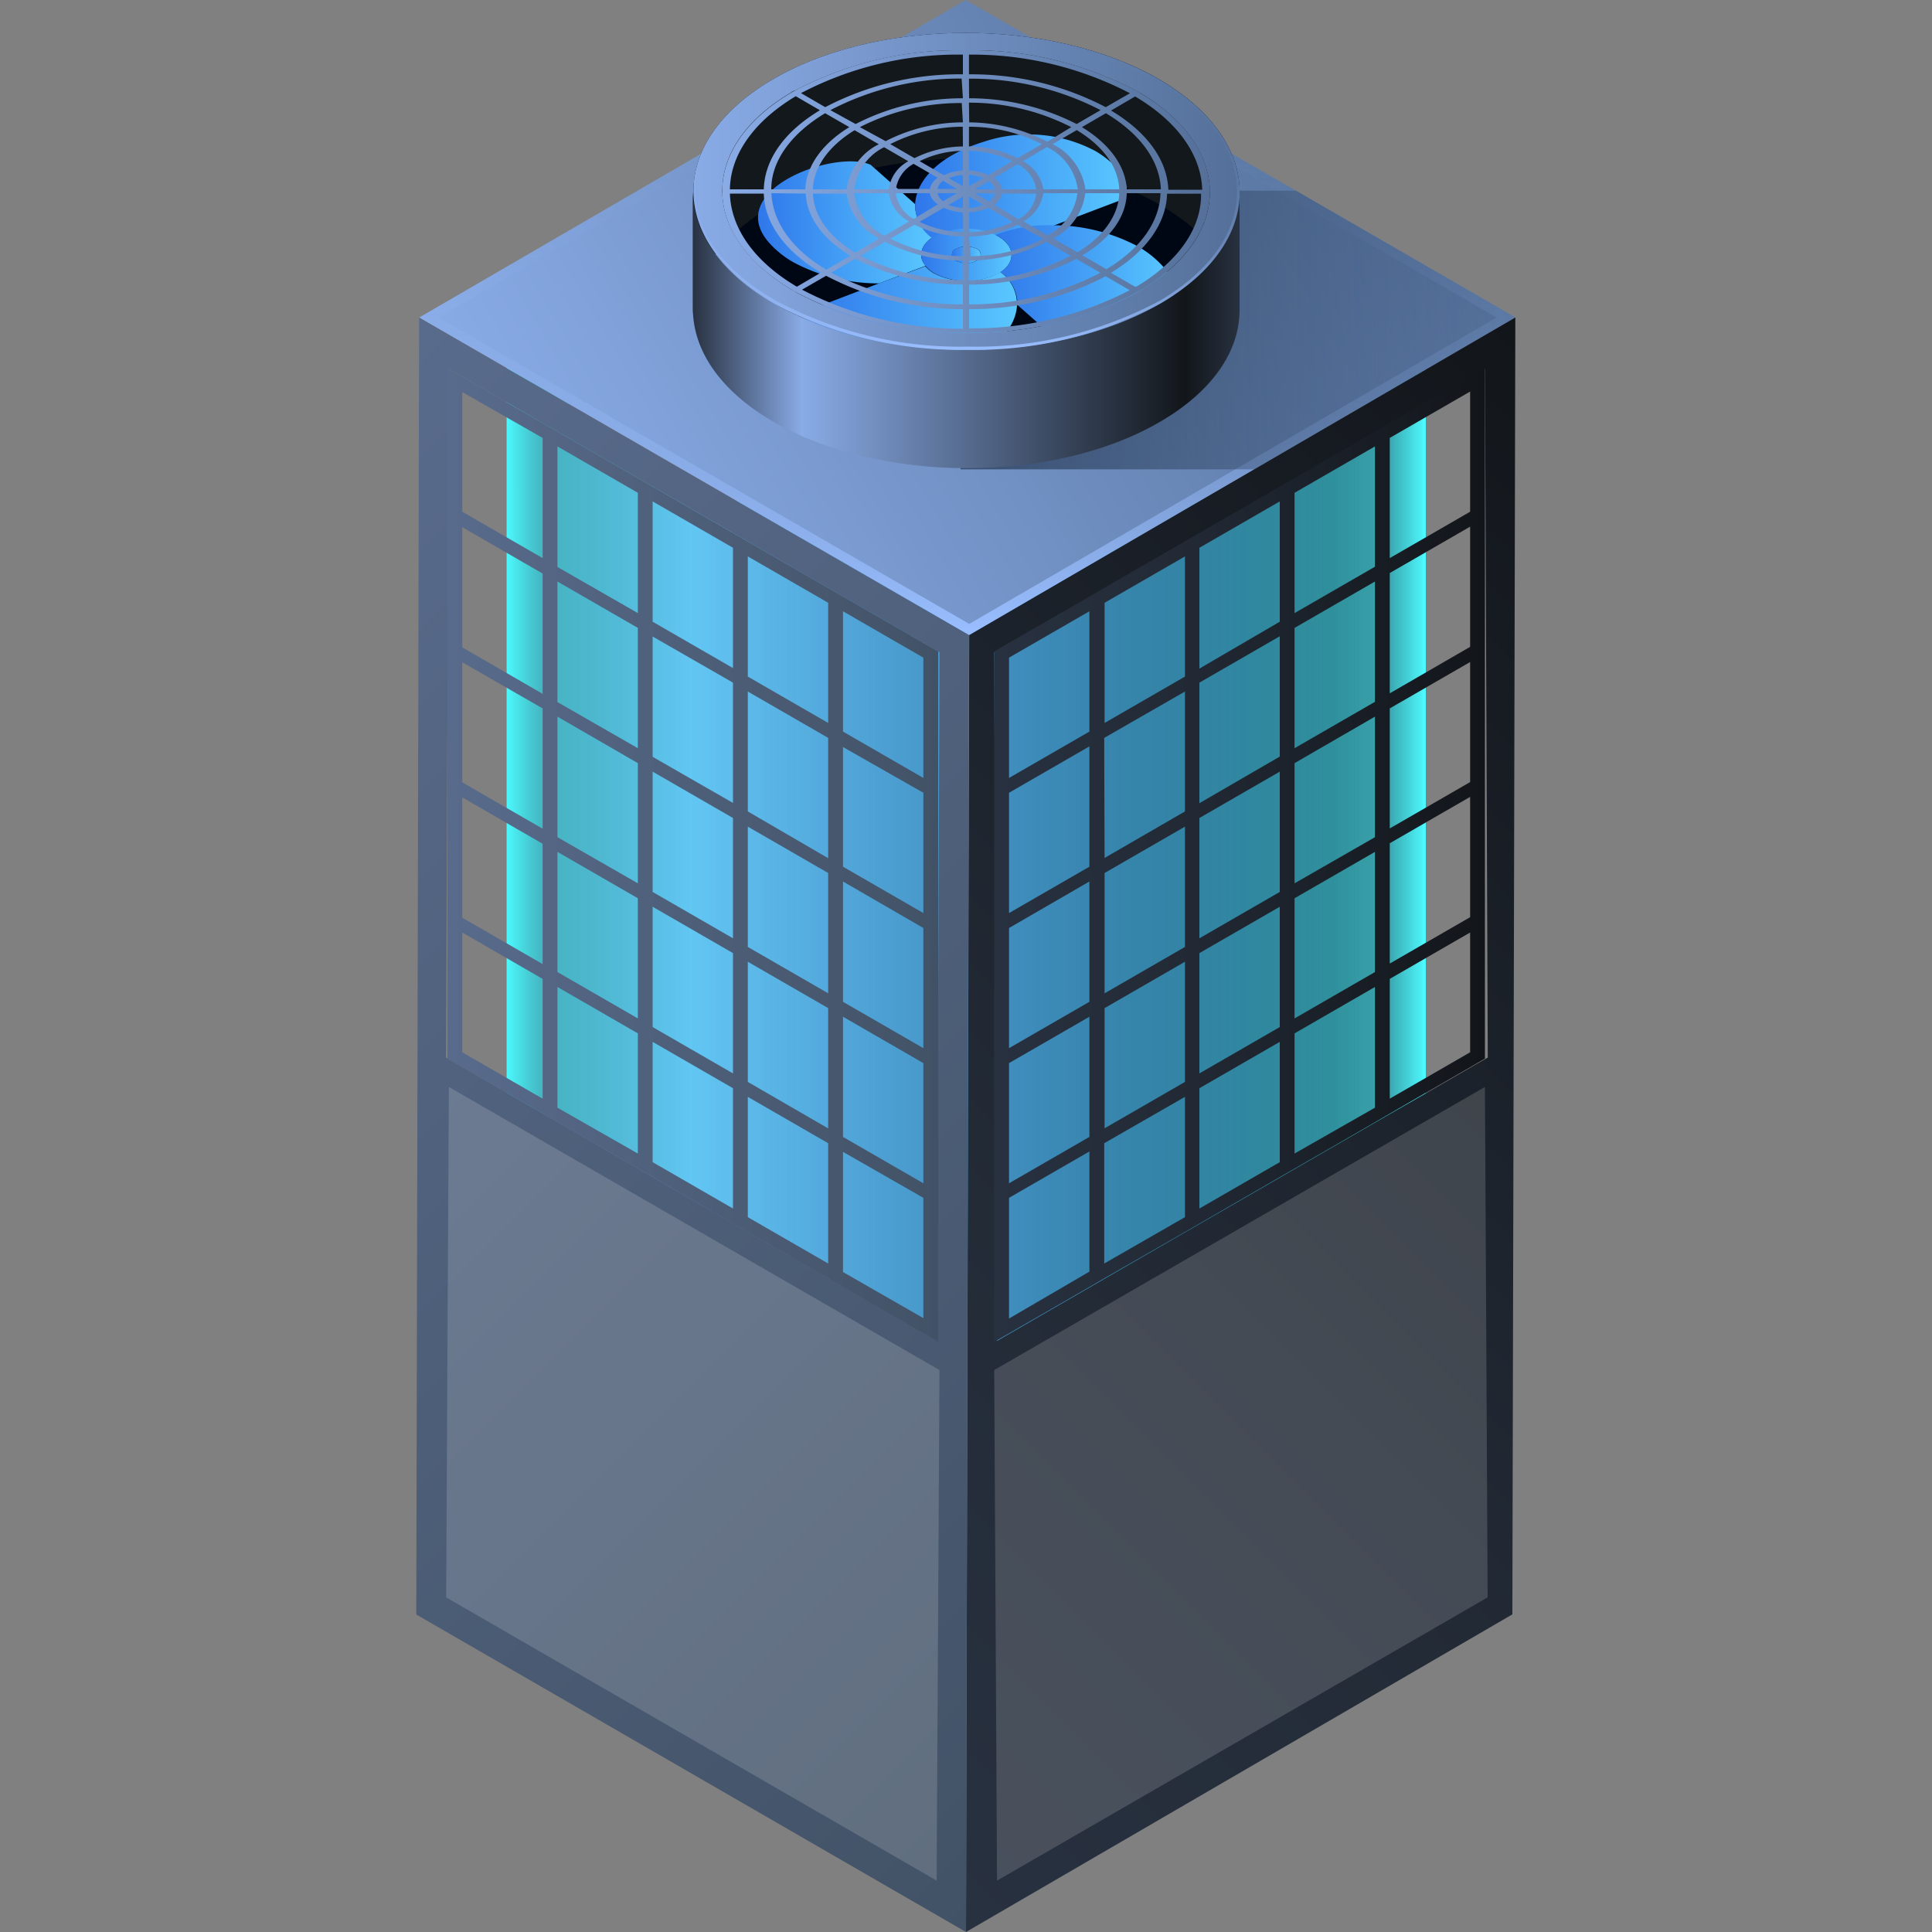 <svg xmlns="http://www.w3.org/2000/svg" xmlns:xlink="http://www.w3.org/1999/xlink" viewBox="0 0 150 150"><rect x="0" y="0" width="150" height="150" fill="#808080" stroke="none"/><defs><style>.cls-1,.cls-2{fill:none;}.cls-2{stroke:#fff;stroke-miterlimit:10;stroke-width:0.1px;}.cls-3{opacity:0;}.cls-4{fill:#000714;}.cls-5{opacity:0.1;fill:url(#新建图案);}.cls-6{isolation:isolate;}.cls-7{fill:url(#未命名的渐变_217);}.cls-8{fill:url(#未命名的渐变_20);}.cls-9{fill:url(#未命名的渐变_20-2);}.cls-10{fill:url(#未命名的渐变_325);}.cls-11{fill:url(#未命名的渐变_13);}.cls-12{fill:url(#未命名的渐变_42);}.cls-13{fill:url(#未命名的渐变_107);}.cls-14{fill:url(#未命名的渐变_126);}.cls-15{fill:#fff;opacity:0.16;mix-blend-mode:overlay;}.cls-16{fill:url(#未命名的渐变_107-2);}.cls-17{fill:url(#未命名的渐变_126-2);}.cls-18{fill:url(#未命名的渐变_154);}.cls-19{fill:#13181d;}.cls-20{fill:url(#未命名的渐变_17283);}.cls-21{fill:url(#未命名的渐变_17283-2);}.cls-22{fill:url(#未命名的渐变_17283-3);}.cls-23{fill:url(#未命名的渐变_17283-4);}.cls-24{fill:url(#未命名的渐变_17283-5);}.cls-25{fill:url(#未命名的渐变_17283-6);}.cls-26{fill:url(#未命名的渐变_217-2);}.cls-27{fill:url(#未命名的渐变_13-2);}.cls-28{fill:url(#未命名的渐变_42-2);}.cls-29{fill:url(#未命名的渐变_13-3);}.cls-30{opacity:0.2;}</style><pattern id="新建图案" data-name="新建图案" width="18.57" height="32.16" patternTransform="translate(2774.01 765.96)" patternUnits="userSpaceOnUse" viewBox="0 0 18.57 32.16"><rect class="cls-1" width="18.57" height="32.16"/><polyline class="cls-2" points="18.57 21.44 18.57 32.16 18.57 42.88"/><polyline class="cls-2" points="9.29 26.8 18.57 32.16 27.85 37.51 27.85 37.52"/><polyline class="cls-2" points="9.29 37.52 9.29 37.51 18.57 32.16 27.85 26.8"/><polygon class="cls-2" points="27.85 37.52 27.85 26.8 18.57 21.44 9.28 26.8 9.28 37.52 18.57 42.88 27.85 37.52"/><polyline class="cls-2" points="0 21.44 0 32.16 0 42.88"/><polyline class="cls-2" points="-9.28 26.8 0 32.16 9.28 37.51 9.28 37.52"/><polyline class="cls-2" points="-9.28 37.52 -9.28 37.51 0 32.16 9.28 26.8"/><polygon class="cls-2" points="9.28 37.52 9.28 26.8 0 21.44 -9.29 26.8 -9.29 37.52 0 42.88 9.28 37.52"/><polyline class="cls-2" points="18.57 10.72 27.85 16.08 37.13 21.43 37.13 21.44"/><polyline class="cls-2" points="18.57 21.44 18.57 21.43 27.85 16.08 37.13 10.72"/><polygon class="cls-2" points="37.14 21.44 37.14 10.72 27.85 5.36 18.57 10.72 18.57 21.44 27.85 26.8 37.14 21.44"/><polyline class="cls-2" points="9.29 5.36 9.29 16.08 9.29 26.8"/><polyline class="cls-2" points="0.01 10.72 9.29 16.08 18.57 21.43 18.57 21.44"/><polyline class="cls-2" points="0.01 21.44 0.01 21.43 9.29 16.08 18.57 10.72"/><polygon class="cls-2" points="18.57 21.44 18.57 10.72 9.28 5.36 0 10.72 0 21.44 9.28 26.8 18.57 21.44"/><polyline class="cls-2" points="-18.56 10.72 -9.28 16.08 0 21.43 0 21.44"/><polyline class="cls-2" points="-18.56 21.44 -18.56 21.43 -9.28 16.08 0 10.72"/><polygon class="cls-2" points="0 21.44 0 10.72 -9.29 5.36 -18.57 10.72 -18.57 21.44 -9.29 26.8 0 21.44"/><polyline class="cls-2" points="18.57 -10.72 18.57 0 18.57 10.72"/><polyline class="cls-2" points="9.29 -5.36 18.57 0 27.85 5.35 27.85 5.36"/><polyline class="cls-2" points="9.29 5.36 9.29 5.35 18.57 0 27.85 -5.36"/><polygon class="cls-2" points="27.85 5.36 27.85 -5.36 18.57 -10.72 9.28 -5.36 9.28 5.36 18.57 10.72 27.85 5.36"/><polyline class="cls-2" points="0 -10.72 0 0 0 10.72"/><polyline class="cls-2" points="-9.28 -5.36 0 0 9.28 5.35 9.28 5.36"/><polyline class="cls-2" points="-9.28 5.36 -9.28 5.35 0 0 9.28 -5.36"/><polygon class="cls-2" points="9.28 5.36 9.28 -5.36 0 -10.72 -9.29 -5.36 -9.29 5.36 0 10.72 9.28 5.36"/></pattern><linearGradient id="未命名的渐变_217" x1="39.32" y1="73.61" x2="110.68" y2="73.61" gradientUnits="userSpaceOnUse"><stop offset="0" stop-color="#283140"/><stop offset="0.2" stop-color="#89abe6"/><stop offset="0.9" stop-color="#12161a"/><stop offset="1" stop-color="#283140"/></linearGradient><linearGradient id="未命名的渐变_20" x1="39.32" y1="73.61" x2="110.68" y2="73.61" gradientUnits="userSpaceOnUse"><stop offset="0" stop-color="#198cff" stop-opacity="0"/><stop offset="0.13" stop-color="#1e96ff" stop-opacity="0.05"/><stop offset="0.38" stop-color="#2ab0ff" stop-opacity="0.2"/><stop offset="0.72" stop-color="#3ddafe" stop-opacity="0.42"/><stop offset="0.96" stop-color="#4cfafe" stop-opacity="0.6"/><stop offset="1" stop-color="#4cfafe"/></linearGradient><linearGradient id="未命名的渐变_20-2" x1="39.32" y1="73.61" x2="110.68" y2="73.61" xlink:href="#未命名的渐变_20"/><linearGradient id="未命名的渐变_325" x1="39.32" y1="73.61" x2="110.68" y2="73.61" gradientUnits="userSpaceOnUse"><stop offset="0" stop-color="#4cfafe"/><stop offset="0.04" stop-color="#4cfafe" stop-opacity="0.6"/><stop offset="0.28" stop-color="#3ddafe" stop-opacity="0.42"/><stop offset="0.62" stop-color="#2ab0ff" stop-opacity="0.2"/><stop offset="0.87" stop-color="#1e96ff" stop-opacity="0.05"/><stop offset="1" stop-color="#198cff" stop-opacity="0"/></linearGradient><linearGradient id="未命名的渐变_13" x1="43.2" y1="43.08" x2="107.04" y2="6.23" gradientUnits="userSpaceOnUse"><stop offset="0" stop-color="#89abe6"/><stop offset="1" stop-color="#547099"/></linearGradient><linearGradient id="未命名的渐变_42" x1="75.11" y1="49.31" x2="75.11" gradientUnits="userSpaceOnUse"><stop offset="0" stop-color="#99beff"/><stop offset="0.02" stop-color="#99beff" stop-opacity="0.93"/><stop offset="0.09" stop-color="#99beff" stop-opacity="0.74"/><stop offset="0.17" stop-color="#99beff" stop-opacity="0.56"/><stop offset="0.25" stop-color="#99beff" stop-opacity="0.41"/><stop offset="0.33" stop-color="#99beff" stop-opacity="0.28"/><stop offset="0.43" stop-color="#99beff" stop-opacity="0.18"/><stop offset="0.53" stop-color="#99beff" stop-opacity="0.1"/><stop offset="0.64" stop-color="#99beff" stop-opacity="0.04"/><stop offset="0.77" stop-color="#99beff" stop-opacity="0.01"/><stop offset="1" stop-color="#99beff" stop-opacity="0"/></linearGradient><linearGradient id="未命名的渐变_107" x1="54.35" y1="129.33" x2="138.35" y2="45.33" gradientUnits="userSpaceOnUse"><stop offset="0" stop-color="#283140"/><stop offset="0.34" stop-color="#232b37"/><stop offset="0.9" stop-color="#15191f"/><stop offset="1" stop-color="#12161a"/></linearGradient><linearGradient id="未命名的渐变_126" x1="95.74" y1="129.28" x2="11.83" y2="45.37" gradientUnits="userSpaceOnUse"><stop offset="0" stop-color="#425266"/><stop offset="1" stop-color="#596b8c"/></linearGradient><linearGradient id="未命名的渐变_107-2" x1="77.19" y1="66.38" x2="115.29" y2="66.38" xlink:href="#未命名的渐变_107"/><linearGradient id="未命名的渐变_126-2" x1="55.32" y1="66.38" x2="93.43" y2="66.38" gradientTransform="matrix(-1, 0, 0, 1, 128.17, 0)" xlink:href="#未命名的渐变_126"/><linearGradient id="未命名的渐变_154" x1="74.58" y1="25.63" x2="117.67" y2="25.63" gradientUnits="userSpaceOnUse"><stop offset="0" stop-color="#142439" stop-opacity="0.6"/><stop offset="1" stop-color="#142439" stop-opacity="0"/></linearGradient><linearGradient id="未命名的渐变_17283" x1="58.85" y1="17.28" x2="72.38" y2="17.28" gradientUnits="userSpaceOnUse"><stop offset="0" stop-color="#2f77eb"/><stop offset="1" stop-color="#59c8ff"/></linearGradient><linearGradient id="未命名的渐变_17283-2" x1="71.05" y1="14.43" x2="87.45" y2="14.43" xlink:href="#未命名的渐变_17283"/><linearGradient id="未命名的渐变_17283-3" x1="71.52" y1="19.78" x2="78.53" y2="19.78" xlink:href="#未命名的渐变_17283"/><linearGradient id="未命名的渐变_17283-4" x1="73.9" y1="19.78" x2="76.15" y2="19.78" xlink:href="#未命名的渐变_17283"/><linearGradient id="未命名的渐变_17283-5" x1="77.29" y1="22.24" x2="91.15" y2="22.24" xlink:href="#未命名的渐变_17283"/><linearGradient id="未命名的渐变_17283-6" x1="62.54" y1="24.89" x2="78.95" y2="24.89" xlink:href="#未命名的渐变_17283"/><linearGradient id="未命名的渐变_217-2" x1="53.76" y1="25.6" x2="96.24" y2="25.6" xlink:href="#未命名的渐变_217"/><linearGradient id="未命名的渐变_13-2" x1="53.77" y1="14.86" x2="96.24" y2="14.86" xlink:href="#未命名的渐变_13"/><linearGradient id="未命名的渐变_42-2" x1="75" y1="27.16" x2="75" y2="2.56" xlink:href="#未命名的渐变_42"/><linearGradient id="未命名的渐变_13-3" x1="56.08" y1="14.87" x2="93.93" y2="14.87" xlink:href="#未命名的渐变_13"/></defs><title>采暖系统</title><g id="图层_2" data-name="图层 2"><g id="图元"><g id="采暖系统"><g class="cls-3"><rect class="cls-4" width="150" height="150"/><rect id="网格" class="cls-5" width="150" height="150"/></g><g class="cls-6"><path class="cls-7" d="M110.68,21.33v84.6c-.1,5.18-3.56,10.35-10.36,14.3-13.89,8.07-36.49,8.07-50.46,0-7-4.06-10.54-9.37-10.54-14.68V20.94c0,5.31,3.52,10.63,10.54,14.68,14,8.08,36.57,8.07,50.46,0C107.12,31.68,110.58,26.51,110.68,21.33Z"/><path class="cls-8" d="M110.68,21.33v84.6c-.1,5.18-3.56,10.35-10.36,14.3-13.89,8.07-36.49,8.07-50.46,0-7-4.06-10.54-9.37-10.54-14.68V20.94c0,5.31,3.52,10.63,10.54,14.68,14,8.08,36.57,8.07,50.46,0C107.12,31.68,110.58,26.51,110.68,21.33Z"/><path class="cls-9" d="M39.57,24.46c1.24,4.29,4.74,8.25,10.16,11.38,6.79,3.93,15.81,6.09,25.38,6.09s18.57-2.16,25.33-6.09c5.31-3.08,8.76-7,10-11.23v81.32c-.1,5.31-3.74,10.31-10.24,14.08-6.68,3.88-15.58,6-25.07,6S56.7,123.89,50,120s-10.41-9-10.41-14.46V24.46m-.25-3.52v84.61c0,5.31,3.52,10.62,10.54,14.68s16.13,6,25.26,6,18.25-2,25.2-6,10.26-9.12,10.36-14.3V21.33c-.1,5.18-3.56,10.35-10.36,14.29s-16.07,6.06-25.21,6.06-18.27-2-25.25-6.06S39.32,26.25,39.32,20.94Z"/><path class="cls-10" d="M110.68,21.33v84.6c-.1,5.18-3.56,10.35-10.36,14.3-13.89,8.07-36.49,8.07-50.46,0-7-4.06-10.54-9.37-10.54-14.68V20.94c0,5.31,3.52,10.63,10.54,14.68,14,8.08,36.57,8.07,50.46,0C107.12,31.68,110.58,26.51,110.68,21.33Z"/><path class="cls-9" d="M39.57,24.46c1.24,4.29,4.74,8.25,10.16,11.38,6.79,3.93,15.81,6.09,25.38,6.09s18.57-2.16,25.33-6.09c5.31-3.08,8.76-7,10-11.23v81.32c-.1,5.31-3.74,10.31-10.24,14.08-6.68,3.88-15.58,6-25.07,6S56.7,123.89,50,120s-10.41-9-10.41-14.46V24.46m-.25-3.52v84.61c0,5.31,3.52,10.62,10.54,14.68s16.13,6,25.26,6,18.25-2,25.2-6,10.26-9.12,10.36-14.3V21.33c-.1,5.18-3.56,10.35-10.36,14.29s-16.07,6.06-25.21,6.06-18.27-2-25.25-6.06S39.32,26.25,39.32,20.94Z"/><polygon class="cls-11" points="117.67 24.65 97.4 36.44 75.25 49.31 32.55 24.65 74.98 0 100.63 14.81 117.67 24.65"/><path class="cls-12" d="M75,.87l41.2,23.78L75.25,48.44,34.05,24.65,75,.87M75,0,32.55,24.66l42.7,24.65,42.43-24.66L75,0Z"/><path id="路径" class="cls-13" d="M75.25,49.31,75,150l42.42-24.66.23-100.69Zm2.16,54.8-.22-53.47,38.1-22,.22,53.47Z"/><path id="_路径_" data-name="&lt;路径&gt;" class="cls-14" d="M32.54,24.66l-.22,100.69L75,150l.23-100.69Zm40.19,79.45-38.1-22,.22-53.47,38.1,22Z"/><polygon class="cls-15" points="34.64 124.02 34.85 84.39 72.94 106.37 72.72 146.01 34.64 124.02"/><polygon class="cls-15" points="115.5 124.02 115.29 84.39 77.19 106.37 77.41 146.01 115.5 124.02"/><path class="cls-16" d="M77.19,50.58h0v53.6l1.15-.66,6.24-3.6,1.15-.67L92,95.65,93.12,95l6.24-3.61,1.15-.66,6.24-3.6,1.15-.67,6.24-3.6,1.15-.67V28.58h0ZM93.12,62.36V53l6.24-3.6v9.34Zm6.24-2.45v9.34l-6.24,3.6V63.51Zm-6.24-8V42.53l6.24-3.6v9.34ZM92,52.53l-6.24,3.6V46.8L92,43.2ZM84.58,56.8l-6.24,3.6V51.06l6.24-3.6Zm0,1.15v9.34l-6.24,3.6V61.55Zm1.15-.66L92,53.69V63l-6.24,3.61ZM92,64.18v9.34l-6.24,3.6V67.78Zm0,10.49V84l-6.24,3.6V78.27ZM93.12,74l6.24-3.6v9.34l-6.24,3.6Zm7.39-4.26,6.24-3.6v9.33l-6.24,3.6Zm0-1.16V59.25l6.24-3.61V65Zm0-10.49V48.75l6.24-3.6v9.34Zm0-10.49V38.26l6.24-3.6V44ZM78.34,72.05l6.24-3.61v9.34l-6.24,3.6Zm0,10.49,6.24-3.6v9.33l-6.24,3.6Zm0,19.83V93l6.24-3.6v9.33Zm7.39-4.27V88.76L92,85.16V94.5Zm7.39-4.27V84.49l6.24-3.6v9.34Zm7.39-4.27V80.23l6.24-3.6V86Zm13.63-7.86-6.24,3.6V76l6.24-3.6Zm0-10.49-6.24,3.6V65.47l6.24-3.6Zm0-10.49-6.24,3.6V55l6.24-3.6Zm0-10.5-6.24,3.61V44.49l6.24-3.6Zm0-10.49-6.24,3.6V34l6.24-3.6Z"/><path class="cls-17" d="M34.74,28.58h0v53.6l1.15.67,6.24,3.6,1.15.67,6.24,3.6,1.15.66L56.91,95l1.15.66,6.24,3.6,1.15.67,6.24,3.6,1.15.66V50.58h0ZM50.67,58.76V49.42L56.91,53v9.34Zm6.24,4.75v9.34l-6.24-3.6V59.91ZM50.67,48.27V38.93l6.24,3.6v9.34Zm7.39-5.07,6.24,3.6v9.33l-6.24-3.6Zm7.39,4.26,6.24,3.6V60.4l-6.24-3.6Zm6.24,14.09v9.34l-6.24-3.6V58ZM64.3,66.63,58.06,63V53.69l6.24,3.6Zm0,1.15v9.34l-6.24-3.6V64.18Zm0,10.49v9.34L58.06,84V74.67Zm-7.39,5.07-6.24-3.6V70.4L56.91,74Zm-7.39-4.27-6.24-3.6V66.14l6.24,3.6ZM43.28,65V55.64l6.24,3.61v9.33Zm0-10.49V45.15l6.24,3.6v9.34Zm0-10.49V34.66l6.24,3.6V47.6ZM71.69,81.38l-6.24-3.6V68.44l6.24,3.61Zm0,10.49-6.24-3.6V78.94l6.24,3.6Zm-6.24,6.89V89.43L71.69,93v9.34ZM58.06,94.5V85.16l6.24,3.6V98.1Zm-7.39-4.27V80.89l6.24,3.6v9.34ZM43.28,86V76.63l6.24,3.6v9.33Zm-7.39-13.6L42.13,76V85.3l-6.24-3.6Zm0-10.49,6.24,3.6v9.34l-6.24-3.6Zm0-10.49L42.13,55v9.34l-6.24-3.6Zm0-10.49,6.24,3.6v9.34l-6.24-3.61Zm0-10.49L42.13,34v9.33l-6.24-3.6Z"/></g><polygon class="cls-18" points="117.67 24.65 97.4 36.44 74.58 36.44 74.58 14.81 100.63 14.81 117.67 24.65"/><path class="cls-4" d="M90,6.16c-8.33-4.81-21.77-4.8-30,0s-8.23,12.59.1,17.4,21.76,4.8,30,0S98.29,11,90,6.16Z"/><path class="cls-19" d="M90.06,15.91c-8.25-4.8-21.71-4.8-30,0-4.18,2.41-6.27,5.59-6.26,8.75V15.43c0-3.16,2.08-6.33,6.26-8.75,8.32-4.8,21.78-4.8,30,0,4.11,2.39,6.17,5.51,6.18,8.64v9.23C96.23,21.42,94.17,18.3,90.06,15.91Z"/><path class="cls-20" d="M72.38,18.44a3.12,3.12,0,0,1-1.33-2.59l-3.46-3.06c-2.81-1.22-11.58,2-7.81,6.13a7.46,7.46,0,0,0,1.85,1.46A14,14,0,0,0,68.25,22l3.63-1.37C71.27,20,71.43,19.07,72.38,18.44Z"/><path class="cls-21" d="M85.07,11.74A11,11,0,0,0,76.4,11c-3.6,1.1-5.3,3.09-5.35,4.9a3.12,3.12,0,0,0,1.33,2.59l.15-.09a5.48,5.48,0,0,1,4.76-.11,11.3,11.3,0,0,1,4.45-.75l5.27-2C88.07,14.67,87.16,13,85.07,11.74Z"/><path class="cls-22" d="M77.5,18.35l-.21-.11a5.48,5.48,0,0,0-4.76.11l-.15.09c-.95.63-1.11,1.51-.5,2.23a2.53,2.53,0,0,0,.67.55,5.49,5.49,0,0,0,5,0l.16-.1C78.87,20.32,78.81,19.11,77.5,18.35Zm-1.68,1.89a1.72,1.72,0,0,1-1.59,0,.49.49,0,0,1,0-.92,1.8,1.8,0,0,1,1.6,0A.49.49,0,0,1,75.82,20.24Z"/><path class="cls-23" d="M75.82,19.32a1.8,1.8,0,0,0-1.6,0,.49.49,0,0,0,0,.92,1.72,1.72,0,0,0,1.59,0A.49.49,0,0,0,75.82,19.32Z"/><path class="cls-24" d="M90.22,20.61a7.74,7.74,0,0,0-1.86-1.47,14,14,0,0,0-6.62-1.65,11.3,11.3,0,0,0-4.45.75l.21.11c1.31.76,1.37,2,.17,2.77A3.11,3.11,0,0,1,79,23.68l3.45,3.05C85.22,28,94,24.74,90.22,20.61Z"/><path class="cls-25" d="M77.67,21.12l-.16.1a5.49,5.49,0,0,1-5,0,2.53,2.53,0,0,1-.67-.55L68.25,22,63,24c-1.07.83-.15,2.55,1.94,3.76a11.06,11.06,0,0,0,8.66.79c3.61-1.1,5.31-3.1,5.36-4.9A3.11,3.11,0,0,0,77.67,21.12Z"/><g class="cls-6"><path class="cls-26" d="M90.06,23.56c-8.25,4.8-21.71,4.8-30,0-4.18-2.41-6.27-5.58-6.26-8.75V24c0,3.16,2.08,6.34,6.26,8.75,8.32,4.8,21.78,4.8,30,0,4.11-2.38,6.17-5.51,6.18-8.64V14.92C96.23,18.05,94.17,21.18,90.06,23.56Z"/><path id="路径-2" data-name="路径" class="cls-27" d="M90,6.16c-8.33-4.81-21.77-4.8-30,0s-8.23,12.59.1,17.4,21.76,4.8,30,0S98.29,11,90,6.16ZM88.63,22.49l-.19.13-.22.12a27.38,27.38,0,0,1-12.87,3.09h-.57a27.46,27.46,0,0,1-12.92-3.1l-.19-.12-.21-.12C58,20.42,56.16,17.73,56.08,15a1.82,1.82,0,0,1,0-.33c.05-2.7,1.81-5.39,5.29-7.46l.19-.13L61.78,7A27.35,27.35,0,0,1,74.65,3.9h.57A27.35,27.35,0,0,1,88.12,7l.22.12.2.11c3.51,2.09,5.29,4.78,5.39,7.48,0,.1,0,.22,0,.33C93.88,17.73,92.12,20.42,88.63,22.49Z"/><path class="cls-28" d="M75,2.81a30.27,30.27,0,0,1,14.9,3.57c4,2.28,6.13,5.3,6.14,8.51s-2.15,6.19-6,8.46a30.09,30.09,0,0,1-14.87,3.56,30.3,30.3,0,0,1-14.91-3.56C56.2,21.06,54,18,54,14.84s2.14-6.18,6-8.45A30.09,30.09,0,0,1,75,2.81m0-.25a30.58,30.58,0,0,0-15,3.61c-8.26,4.8-8.23,12.59.09,17.4a30.86,30.86,0,0,0,15,3.59,30.47,30.47,0,0,0,15-3.6c8.27-4.8,8.23-12.6-.08-17.4a30.74,30.74,0,0,0-15-3.6Z"/><path id="路径-3" data-name="路径" class="cls-29" d="M93.93,14.7c-.09-2.7-1.88-5.39-5.4-7.47l-.19-.12L88.13,7A27.31,27.31,0,0,0,75.22,3.9h-.57A27.11,27.11,0,0,0,61.78,7l-.21.11-.2.12C57.89,9.31,56.13,12,56.08,14.7c0,.11,0,.22,0,.33.09,2.7,1.88,5.39,5.38,7.46l.2.13.21.11a27.5,27.5,0,0,0,12.9,3.1h.58a27.14,27.14,0,0,0,12.87-3.1l.21-.11.2-.12c3.48-2.09,5.25-4.77,5.3-7.47C93.93,14.92,93.94,14.81,93.93,14.7ZM74.76,23.63a21.83,21.83,0,0,1-10.22-2.46l1.86-1.08a18.1,18.1,0,0,0,8.35,2ZM66.33,15H69a3,3,0,0,0,1.57,2.19L68.68,18.3A4.29,4.29,0,0,1,66.33,15Zm1.94,3.5L66.4,19.62c-2.12-1.29-3.22-2.93-3.28-4.59h2.62A4.6,4.6,0,0,0,68.27,18.53ZM69.55,15h2.63a1.41,1.41,0,0,0,.64.86L70.94,17A2.69,2.69,0,0,1,69.55,15Zm3.24,0H74.3l-1.07.62A1,1,0,0,1,72.79,15Zm0-.33a1,1,0,0,1,.43-.63l1.08.63Zm-.6,0H69.56a2.67,2.67,0,0,1,1.37-1.95l1.88,1.09A1.33,1.33,0,0,0,72.19,14.7ZM69,14.7H66.33a4.21,4.21,0,0,1,2.31-3.27l1.88,1.09A2.9,2.9,0,0,0,69,14.7Zm-3.23,0H63.11c.06-1.66,1.15-3.31,3.24-4.59l1.88,1.09A4.52,4.52,0,0,0,65.74,14.7Zm-3.21,0H59.88c0-2.14,1.45-4.26,4.18-5.91l1.88,1.08C63.72,11.23,62.58,13,62.53,14.7Zm0,.33c.07,1.74,1.23,3.47,3.47,4.83l-1.87,1.08C61.39,19.3,60,17.17,59.89,15Zm12.22,6.72a17.39,17.39,0,0,1-7.94-1.89l1.87-1.09a13.32,13.32,0,0,0,6.06,1.46Zm0-1.86a12.51,12.51,0,0,1-5.66-1.36L71,17.45a8.74,8.74,0,0,0,3.78.91Zm0-1.87a7.9,7.9,0,0,1-3.38-.8l1.87-1.09a4.08,4.08,0,0,0,1.5.36Zm-1.09-2.13,1.07-.63v.88A3.16,3.16,0,0,1,73.64,15.89Zm1.07-1.43-1.08-.62a2.9,2.9,0,0,1,1.08-.25Zm0-1.22a3.93,3.93,0,0,0-1.48.36l-1.88-1.09a7.73,7.73,0,0,1,3.35-.8Zm0-1.87a8.62,8.62,0,0,0-3.76.91l-1.88-1.09a12.41,12.41,0,0,1,5.63-1.35Zm0-1.87a13.17,13.17,0,0,0-6,1.46L66.76,9.87A17.2,17.2,0,0,1,74.67,8Zm0-1.87a18.1,18.1,0,0,0-8.33,2L64.47,8.55A21.76,21.76,0,0,1,74.66,6.1Zm0-3.39V5.77A22.46,22.46,0,0,0,64.07,8.32L62.19,7.23A26.25,26.25,0,0,1,74.65,4.24ZM61.78,7.47l1.88,1.09c-2.86,1.71-4.3,3.91-4.36,6.14H56.67C56.71,12.08,58.43,9.48,61.78,7.47Zm.09,14.79c-3.39-2-5.12-4.61-5.2-7.23H59.3c.06,2.22,1.55,4.43,4.43,6.14Zm.4.23,1.87-1.08A22.67,22.67,0,0,0,74.76,24v1.52A26.66,26.66,0,0,1,62.27,22.49Zm25.86-15c3.39,2,5.13,4.62,5.21,7.24H90.71c-.08-2.23-1.57-4.43-4.45-6.15ZM86.9,14.7H84.27a4.65,4.65,0,0,0-2.55-3.51L83.6,10.1C85.72,11.39,86.82,13,86.9,14.7ZM84,9.87l1.86-1.08c2.76,1.65,4.19,3.77,4.27,5.91H87.48C87.41,13,86.24,11.23,84,9.87Zm-.32,4.83H81a3,3,0,0,0-1.59-2.19l1.87-1.09A4.31,4.31,0,0,1,83.68,14.7Zm-3.23,0H77.81a1.41,1.41,0,0,0-.63-.87L79,12.75A2.66,2.66,0,0,1,80.45,14.7Zm-3.23,0H75.69l1.07-.62A1,1,0,0,1,77.22,14.7Zm0,.33a1,1,0,0,1-.44.63L75.7,15Zm.59,0h2.64a2.61,2.61,0,0,1-1.38,2L77.2,15.9A1.41,1.41,0,0,0,77.81,15ZM81,15h2.65a4.27,4.27,0,0,1-2.32,3.26l-1.88-1.08A3,3,0,0,0,81,15Zm3.23,0H86.9c-.06,1.66-1.14,3.31-3.25,4.59l-1.88-1.08A4.56,4.56,0,0,0,84.26,15Zm3.22,0h2.65c-.06,2.13-1.45,4.26-4.2,5.9l-1.87-1.08C86.28,18.5,87.44,16.77,87.48,15ZM75.23,4.24a26.56,26.56,0,0,1,12.5,3L85.85,8.32A22.55,22.55,0,0,0,75.23,5.77Zm0,1.87A21.87,21.87,0,0,1,85.45,8.55L83.59,9.63a18.31,18.31,0,0,0-8.35-2Zm0,1.86a17.36,17.36,0,0,1,7.94,1.9L81.32,11A13.59,13.59,0,0,0,75.25,9.5Zm0,1.87a12.44,12.44,0,0,1,5.66,1.35L79,12.28a8.56,8.56,0,0,0-3.77-.91Zm0,1.87a7.81,7.81,0,0,1,3.36.8l-1.85,1.08a4.4,4.4,0,0,0-1.51-.36Zm1.09,2.13-1.08.62v-.89A3.23,3.23,0,0,1,76.36,13.84Zm-1.08,1.42,1.09.63a2.77,2.77,0,0,1-1.08.26Zm0,1.22a4,4,0,0,0,1.5-.34l1.87,1.08a7.77,7.77,0,0,1-3.36.8Zm0,1.88a8.56,8.56,0,0,0,3.77-.91L81,18.54a12.29,12.29,0,0,1-5.64,1.35Zm0,1.87a13.39,13.39,0,0,0,6-1.45l1.88,1.08a17.22,17.22,0,0,1-7.92,1.9Zm0,1.87a18.06,18.06,0,0,0,8.32-2l1.87,1.08a21.67,21.67,0,0,1-10.19,2.45Zm0,3.39V24a22.62,22.62,0,0,0,10.6-2.55l1.87,1.08A26.32,26.32,0,0,1,75.34,25.49Zm12.88-3.23-1.87-1.08c2.84-1.71,4.3-3.92,4.36-6.14h2.64C93.29,17.65,91.58,20.25,88.22,22.26Z"/></g></g></g></g></svg>
